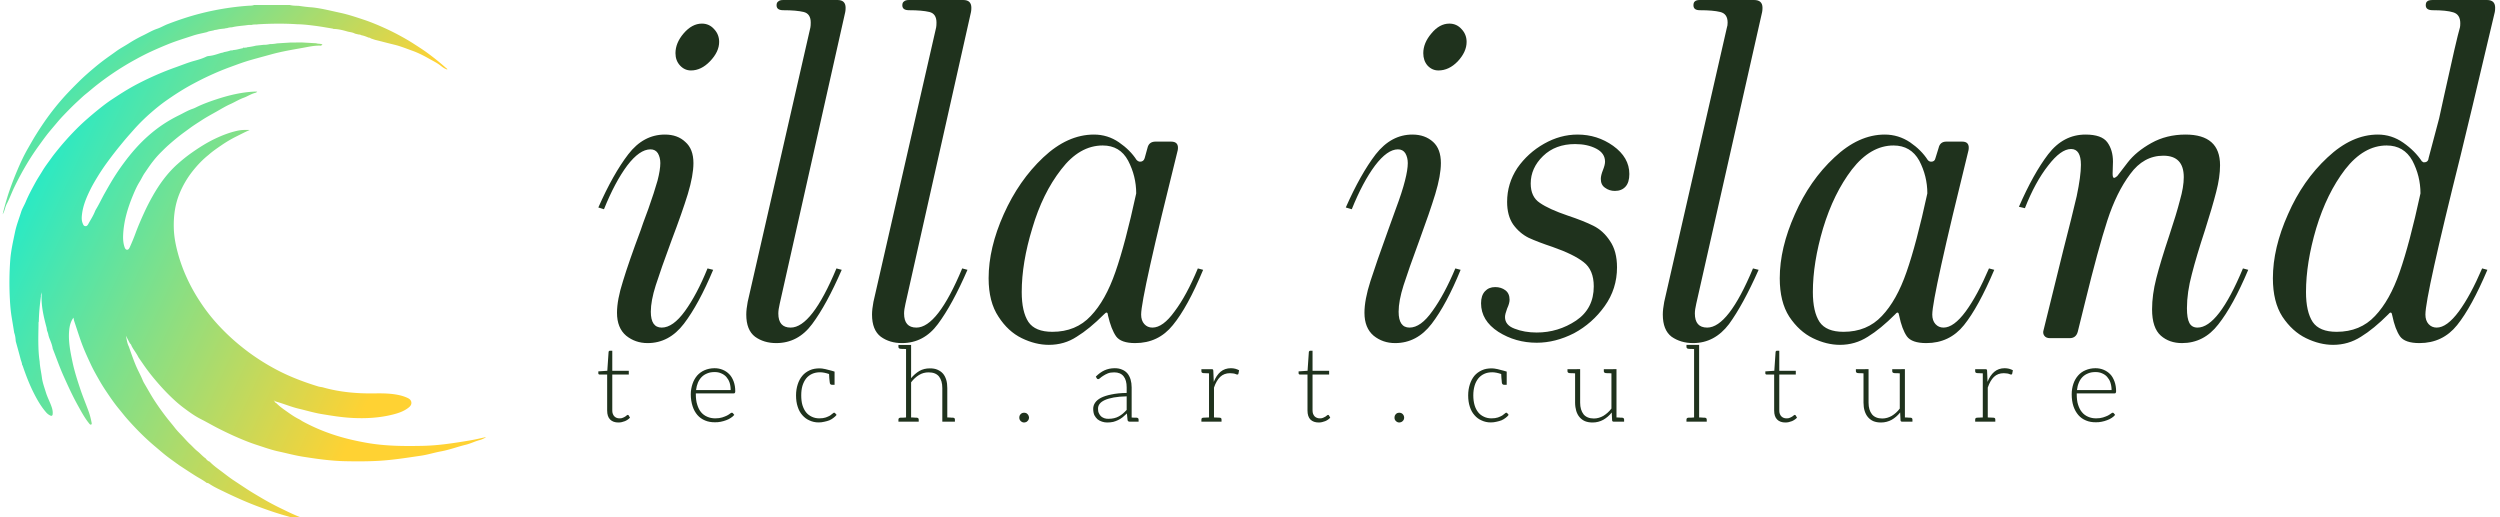 <svg data-v-423bf9ae="" xmlns="http://www.w3.org/2000/svg" viewBox="0 0 435 90" class="iconLeftSlogan"><!----><!----><!----><g data-v-423bf9ae="" id="7356788d-ac36-4254-9657-8f7c6d417592" fill="#1F321D" transform="matrix(6.129,0,0,6.129,101.597,-27.028)"><path d="M3.04 6.41L3.04 6.41Q2.86 6.41 2.73 6.27L2.73 6.27L2.73 6.27Q2.60 6.13 2.60 5.92L2.60 5.92L2.60 5.92Q2.60 5.63 2.83 5.36L2.83 5.36L2.83 5.36Q3.07 5.08 3.35 5.08L3.35 5.08L3.35 5.08Q3.56 5.08 3.70 5.24L3.70 5.24L3.70 5.24Q3.84 5.39 3.84 5.60L3.84 5.60L3.84 5.60Q3.84 5.88 3.58 6.15L3.58 6.15L3.58 6.15Q3.33 6.41 3.04 6.41L3.04 6.41ZM1.81 14.15L1.81 14.15Q1.46 14.15 1.20 13.94L1.20 13.94L1.20 13.94Q0.94 13.72 0.94 13.29L0.94 13.29L0.94 13.29Q0.94 12.92 1.11 12.39L1.11 12.39L1.11 12.39Q1.27 11.86 1.61 10.95L1.61 10.95L1.61 10.95Q1.65 10.82 1.83 10.34L1.83 10.34L1.83 10.34Q2.00 9.86 2.09 9.54L2.09 9.54L2.09 9.54Q2.17 9.23 2.17 9.04L2.17 9.04L2.17 9.04Q2.17 8.88 2.10 8.76L2.10 8.76L2.10 8.76Q2.03 8.65 1.89 8.65L1.89 8.65L1.89 8.65Q1.58 8.65 1.23 9.11L1.23 9.11L1.23 9.11Q0.88 9.58 0.57 10.35L0.57 10.35L0.41 10.30L0.41 10.30Q0.83 9.35 1.26 8.79L1.26 8.79L1.26 8.79Q1.69 8.23 2.30 8.23L2.30 8.23L2.30 8.23Q2.66 8.23 2.88 8.44L2.88 8.44L2.88 8.44Q3.11 8.64 3.11 9.04L3.11 9.04L3.11 9.04Q3.11 9.39 2.95 9.92L2.95 9.92L2.95 9.92Q2.79 10.44 2.49 11.23L2.49 11.23L2.49 11.23Q2.18 12.07 2.04 12.51L2.04 12.51L2.04 12.51Q1.90 12.95 1.90 13.26L1.90 13.26L1.90 13.26Q1.90 13.71 2.21 13.71L2.21 13.71L2.21 13.71Q2.53 13.71 2.87 13.24L2.87 13.24L2.87 13.24Q3.21 12.77 3.51 12.03L3.51 12.03L3.67 12.07L3.67 12.07Q3.26 13.05 2.84 13.60L2.84 13.60L2.84 13.60Q2.42 14.15 1.81 14.15L1.81 14.15ZM7.42 4.75L5.56 13.03L5.56 13.03Q5.52 13.20 5.52 13.31L5.52 13.31L5.52 13.31Q5.52 13.71 5.87 13.71L5.87 13.71L5.87 13.71Q6.47 13.71 7.17 12.03L7.17 12.03L7.32 12.07L7.32 12.07Q6.89 13.06 6.48 13.61L6.48 13.61L6.48 13.61Q6.08 14.15 5.46 14.15L5.46 14.15L5.46 14.15Q5.11 14.15 4.86 13.97L4.86 13.97L4.86 13.97Q4.61 13.78 4.61 13.34L4.61 13.34L4.61 13.34Q4.61 13.19 4.65 12.98L4.65 12.98L6.43 5.19L6.43 5.19Q6.44 5.14 6.44 5.05L6.44 5.05L6.44 5.05Q6.44 4.80 6.24 4.75L6.24 4.75L6.24 4.75Q6.03 4.70 5.66 4.70L5.66 4.70L5.66 4.70Q5.47 4.70 5.47 4.56L5.47 4.56L5.47 4.56Q5.47 4.48 5.52 4.45L5.52 4.45L5.52 4.45Q5.56 4.41 5.66 4.41L5.66 4.41L7.20 4.41L7.20 4.41Q7.43 4.41 7.43 4.63L7.43 4.63L7.43 4.63Q7.43 4.70 7.42 4.75L7.42 4.75ZM10.99 4.75L9.13 13.03L9.13 13.03Q9.09 13.20 9.09 13.31L9.09 13.31L9.09 13.31Q9.09 13.71 9.44 13.71L9.44 13.71L9.44 13.71Q10.04 13.71 10.74 12.03L10.74 12.03L10.89 12.07L10.89 12.07Q10.46 13.06 10.05 13.61L10.05 13.61L10.05 13.61Q9.65 14.15 9.03 14.15L9.03 14.15L9.03 14.15Q8.68 14.15 8.43 13.97L8.43 13.97L8.43 13.97Q8.18 13.78 8.18 13.34L8.18 13.34L8.18 13.34Q8.18 13.19 8.22 12.98L8.22 12.98L10.00 5.19L10.00 5.19Q10.01 5.14 10.01 5.05L10.01 5.05L10.01 5.05Q10.01 4.80 9.81 4.75L9.81 4.75L9.81 4.75Q9.60 4.70 9.23 4.70L9.23 4.70L9.23 4.70Q9.04 4.70 9.04 4.56L9.04 4.56L9.04 4.56Q9.04 4.48 9.09 4.45L9.09 4.45L9.09 4.45Q9.13 4.41 9.23 4.41L9.23 4.41L10.77 4.41L10.77 4.41Q11.00 4.41 11.00 4.63L11.00 4.63L11.00 4.63Q11.00 4.70 10.99 4.75L10.99 4.75ZM13.20 14.20L13.20 14.20Q12.82 14.20 12.43 14.01L12.43 14.01L12.43 14.01Q12.04 13.82 11.77 13.40L11.77 13.40L11.77 13.40Q11.49 12.98 11.49 12.31L11.49 12.31L11.49 12.31Q11.49 11.45 11.92 10.49L11.92 10.49L11.92 10.49Q12.35 9.53 13.04 8.88L13.04 8.88L13.04 8.88Q13.73 8.23 14.48 8.23L14.48 8.23L14.48 8.23Q14.87 8.23 15.19 8.45L15.19 8.45L15.19 8.45Q15.51 8.67 15.69 8.95L15.69 8.95L15.69 8.95Q15.74 9.00 15.79 9.00L15.79 9.00L15.79 9.00Q15.89 9.00 15.92 8.90L15.92 8.90L16.00 8.61L16.00 8.61Q16.04 8.43 16.23 8.43L16.23 8.43L16.67 8.43L16.67 8.43Q16.90 8.43 16.86 8.67L16.86 8.67L16.86 8.67Q15.82 12.84 15.82 13.34L15.82 13.34L15.82 13.34Q15.82 13.51 15.91 13.61L15.91 13.61L15.91 13.61Q16.00 13.71 16.14 13.71L16.14 13.71L16.14 13.71Q16.44 13.71 16.77 13.25L16.77 13.25L16.77 13.25Q17.11 12.80 17.43 12.03L17.43 12.03L17.58 12.07L17.58 12.07Q17.14 13.13 16.72 13.64L16.72 13.64L16.72 13.64Q16.31 14.15 15.65 14.15L15.65 14.15L15.65 14.15Q15.25 14.15 15.11 13.96L15.11 13.96L15.11 13.96Q14.97 13.76 14.88 13.37L14.88 13.37L14.88 13.37Q14.87 13.22 14.77 13.33L14.77 13.33L14.77 13.33Q14.35 13.75 13.99 13.97L13.99 13.97L13.99 13.97Q13.64 14.20 13.20 14.20L13.20 14.20ZM13.30 13.83L13.30 13.83Q13.97 13.83 14.39 13.38L14.39 13.38L14.39 13.38Q14.81 12.94 15.09 12.13L15.09 12.13L15.09 12.13Q15.37 11.33 15.68 9.90L15.68 9.90L15.68 9.90Q15.68 9.41 15.45 8.97L15.45 8.97L15.45 8.97Q15.22 8.54 14.73 8.54L14.73 8.54L14.73 8.54Q14.07 8.54 13.55 9.22L13.55 9.22L13.55 9.22Q13.02 9.90 12.73 10.89L12.73 10.89L12.73 10.89Q12.43 11.87 12.43 12.70L12.43 12.70L12.43 12.70Q12.43 13.26 12.62 13.55L12.62 13.55L12.62 13.55Q12.81 13.83 13.30 13.83L13.30 13.83ZM24.26 6.41L24.26 6.41Q24.08 6.41 23.95 6.27L23.95 6.27L23.95 6.27Q23.83 6.13 23.83 5.92L23.83 5.92L23.83 5.92Q23.83 5.63 24.06 5.36L24.06 5.36L24.06 5.36Q24.29 5.08 24.57 5.08L24.57 5.08L24.57 5.08Q24.78 5.08 24.92 5.24L24.92 5.24L24.92 5.24Q25.06 5.39 25.06 5.60L25.06 5.60L25.06 5.60Q25.06 5.88 24.81 6.15L24.81 6.15L24.81 6.15Q24.56 6.41 24.26 6.41L24.26 6.41ZM23.03 14.15L23.03 14.15Q22.68 14.15 22.42 13.94L22.42 13.94L22.42 13.94Q22.16 13.72 22.16 13.29L22.16 13.29L22.16 13.29Q22.16 12.92 22.33 12.39L22.33 12.39L22.33 12.39Q22.50 11.86 22.83 10.95L22.83 10.95L22.83 10.95Q22.88 10.82 23.05 10.34L23.05 10.34L23.05 10.34Q23.23 9.86 23.31 9.54L23.31 9.54L23.31 9.54Q23.39 9.23 23.39 9.04L23.39 9.04L23.39 9.04Q23.39 8.88 23.32 8.76L23.32 8.76L23.32 8.76Q23.25 8.65 23.11 8.65L23.11 8.65L23.11 8.65Q22.81 8.65 22.46 9.11L22.46 9.11L22.46 9.11Q22.11 9.58 21.80 10.35L21.80 10.35L21.63 10.30L21.63 10.30Q22.05 9.35 22.48 8.79L22.48 8.79L22.48 8.79Q22.92 8.23 23.52 8.23L23.52 8.23L23.52 8.23Q23.88 8.23 24.11 8.44L24.11 8.44L24.11 8.44Q24.33 8.64 24.33 9.04L24.33 9.04L24.33 9.04Q24.33 9.39 24.17 9.92L24.17 9.92L24.17 9.92Q24.01 10.44 23.72 11.23L23.72 11.23L23.72 11.23Q23.41 12.07 23.27 12.51L23.27 12.51L23.27 12.51Q23.13 12.95 23.13 13.26L23.13 13.26L23.13 13.26Q23.13 13.71 23.44 13.71L23.44 13.71L23.44 13.71Q23.76 13.71 24.09 13.24L24.09 13.24L24.09 13.24Q24.43 12.77 24.74 12.03L24.74 12.03L24.89 12.07L24.89 12.07Q24.49 13.05 24.07 13.60L24.07 13.60L24.07 13.60Q23.65 14.15 23.03 14.15L23.03 14.15ZM27.05 14.14L27.05 14.14Q26.45 14.14 25.96 13.83L25.96 13.83L25.96 13.83Q25.47 13.51 25.47 13.02L25.47 13.02L25.47 13.02Q25.47 12.80 25.58 12.68L25.58 12.68L25.58 12.68Q25.69 12.56 25.87 12.56L25.87 12.56L25.87 12.56Q26.04 12.56 26.16 12.65L26.16 12.65L26.16 12.65Q26.28 12.74 26.28 12.92L26.28 12.92L26.28 12.92Q26.28 13.02 26.21 13.17L26.21 13.17L26.21 13.17Q26.15 13.33 26.15 13.41L26.15 13.41L26.15 13.41Q26.15 13.64 26.42 13.74L26.42 13.74L26.42 13.74Q26.70 13.85 27.05 13.85L27.05 13.85L27.05 13.85Q27.66 13.85 28.17 13.51L28.17 13.51L28.17 13.51Q28.67 13.17 28.67 12.54L28.67 12.54L28.67 12.54Q28.67 12.07 28.38 11.85L28.38 11.85L28.38 11.85Q28.10 11.63 27.50 11.42L27.50 11.42L27.50 11.42Q27.08 11.28 26.82 11.16L26.82 11.16L26.82 11.16Q26.56 11.03 26.38 10.78L26.38 10.78L26.38 10.78Q26.21 10.53 26.21 10.14L26.21 10.14L26.21 10.14Q26.21 9.62 26.50 9.18L26.50 9.18L26.50 9.18Q26.80 8.75 27.26 8.49L27.26 8.49L27.26 8.49Q27.72 8.23 28.21 8.23L28.21 8.23L28.21 8.23Q28.77 8.23 29.22 8.55L29.22 8.55L29.22 8.55Q29.68 8.88 29.68 9.35L29.68 9.35L29.68 9.35Q29.68 9.59 29.57 9.71L29.57 9.71L29.57 9.71Q29.46 9.83 29.27 9.83L29.27 9.83L29.27 9.83Q29.11 9.83 28.99 9.74L28.99 9.74L28.99 9.74Q28.87 9.66 28.87 9.49L28.87 9.49L28.87 9.49Q28.87 9.39 28.93 9.24L28.93 9.24L28.93 9.24Q28.99 9.09 28.99 9.00L28.99 9.00L28.99 9.00Q28.99 8.76 28.74 8.63L28.74 8.63L28.74 8.63Q28.49 8.50 28.14 8.50L28.14 8.50L28.14 8.50Q27.58 8.50 27.23 8.84L27.23 8.84L27.23 8.84Q26.88 9.18 26.88 9.62L26.88 9.62L26.88 9.62Q26.88 10.00 27.14 10.17L27.14 10.17L27.14 10.17Q27.40 10.35 27.93 10.53L27.93 10.53L27.93 10.53Q28.38 10.68 28.66 10.82L28.66 10.82L28.66 10.82Q28.94 10.96 29.13 11.25L29.13 11.25L29.13 11.25Q29.33 11.54 29.33 12.00L29.33 12.00L29.33 12.00Q29.33 12.61 28.98 13.10L28.98 13.10L28.98 13.10Q28.63 13.59 28.11 13.87L28.11 13.87L28.11 13.87Q27.58 14.14 27.05 14.14L27.05 14.14ZM33.45 4.75L31.58 13.03L31.58 13.03Q31.54 13.20 31.54 13.31L31.54 13.31L31.54 13.31Q31.54 13.71 31.89 13.71L31.89 13.71L31.89 13.71Q32.49 13.71 33.19 12.03L33.19 12.03L33.35 12.07L33.35 12.07Q32.91 13.06 32.51 13.61L32.51 13.61L32.51 13.61Q32.10 14.15 31.49 14.15L31.49 14.15L31.49 14.15Q31.14 14.15 30.88 13.97L30.88 13.97L30.88 13.97Q30.63 13.78 30.63 13.34L30.63 13.34L30.63 13.34Q30.63 13.19 30.67 12.98L30.67 12.98L32.45 5.19L32.45 5.19Q32.47 5.14 32.47 5.05L32.47 5.05L32.47 5.05Q32.47 4.80 32.26 4.75L32.26 4.75L32.26 4.75Q32.06 4.70 31.68 4.70L31.68 4.70L31.68 4.70Q31.50 4.70 31.50 4.56L31.50 4.56L31.50 4.56Q31.50 4.48 31.54 4.45L31.54 4.45L31.54 4.45Q31.58 4.41 31.68 4.41L31.68 4.41L33.22 4.41L33.22 4.41Q33.46 4.41 33.46 4.63L33.46 4.63L33.46 4.63Q33.46 4.70 33.45 4.75L33.45 4.75ZM35.66 14.20L35.66 14.20Q35.28 14.20 34.89 14.01L34.89 14.01L34.89 14.01Q34.50 13.82 34.22 13.40L34.22 13.40L34.22 13.40Q33.95 12.98 33.95 12.31L33.95 12.31L33.95 12.31Q33.95 11.45 34.38 10.49L34.38 10.49L34.38 10.49Q34.80 9.53 35.50 8.88L35.50 8.88L35.50 8.88Q36.19 8.23 36.93 8.23L36.93 8.23L36.93 8.23Q37.32 8.23 37.65 8.45L37.65 8.45L37.65 8.45Q37.97 8.67 38.15 8.95L38.15 8.95L38.15 8.95Q38.19 9.00 38.25 9.00L38.25 9.00L38.25 9.00Q38.35 9.00 38.37 8.90L38.37 8.90L38.46 8.61L38.46 8.61Q38.50 8.43 38.68 8.43L38.68 8.43L39.13 8.43L39.13 8.43Q39.35 8.43 39.31 8.67L39.31 8.67L39.31 8.67Q38.28 12.84 38.28 13.34L38.28 13.34L38.28 13.34Q38.28 13.51 38.37 13.61L38.37 13.61L38.37 13.61Q38.46 13.71 38.60 13.71L38.60 13.71L38.60 13.71Q38.89 13.71 39.23 13.25L39.23 13.25L39.23 13.25Q39.56 12.80 39.89 12.03L39.89 12.03L40.04 12.07L40.04 12.07Q39.59 13.13 39.18 13.64L39.18 13.64L39.18 13.64Q38.77 14.15 38.11 14.15L38.11 14.15L38.11 14.15Q37.70 14.15 37.56 13.96L37.56 13.96L37.56 13.96Q37.42 13.76 37.34 13.37L37.34 13.37L37.34 13.37Q37.32 13.22 37.23 13.33L37.23 13.33L37.23 13.33Q36.81 13.75 36.45 13.97L36.45 13.97L36.45 13.97Q36.09 14.20 35.66 14.20L35.66 14.20ZM35.76 13.83L35.76 13.83Q36.43 13.83 36.85 13.38L36.85 13.38L36.85 13.38Q37.27 12.94 37.55 12.13L37.55 12.13L37.55 12.13Q37.83 11.33 38.14 9.90L38.14 9.90L38.14 9.90Q38.14 9.41 37.91 8.97L37.91 8.97L37.91 8.97Q37.67 8.54 37.18 8.54L37.18 8.54L37.18 8.54Q36.53 8.54 36.00 9.22L36.00 9.22L36.00 9.22Q35.48 9.90 35.18 10.89L35.18 10.89L35.18 10.89Q34.89 11.87 34.89 12.70L34.89 12.70L34.89 12.70Q34.89 13.26 35.08 13.55L35.08 13.55L35.08 13.55Q35.27 13.83 35.76 13.83L35.76 13.83ZM45.37 14.15L45.37 14.15Q45.01 14.15 44.77 13.94L44.77 13.94L44.77 13.94Q44.52 13.72 44.52 13.19L44.52 13.19L44.52 13.19Q44.52 12.78 44.64 12.31L44.64 12.31L44.64 12.31Q44.76 11.84 45.01 11.09L45.01 11.09L45.01 11.09Q45.21 10.49 45.31 10.10L45.31 10.10L45.31 10.10Q45.42 9.72 45.42 9.44L45.42 9.44L45.42 9.44Q45.42 8.83 44.84 8.83L44.84 8.83L44.84 8.83Q44.28 8.83 43.90 9.35L43.90 9.35L43.90 9.35Q43.51 9.87 43.25 10.67L43.25 10.67L43.25 10.67Q42.99 11.47 42.62 12.98L42.62 12.98L42.41 13.83L42.41 13.83Q42.36 14.01 42.18 14.01L42.18 14.01L41.62 14.01L41.62 14.01Q41.51 14.01 41.46 13.94L41.46 13.94L41.46 13.94Q41.41 13.87 41.44 13.78L41.44 13.78L41.44 13.78Q41.54 13.36 42 11.51L42 11.51L42 11.51Q42.25 10.54 42.38 9.98L42.38 9.98L42.38 9.98Q42.50 9.41 42.50 9.09L42.50 9.09L42.50 9.09Q42.50 8.64 42.22 8.64L42.22 8.64L42.22 8.64Q41.93 8.64 41.57 9.11L41.57 9.11L41.57 9.11Q41.20 9.58 40.91 10.32L40.91 10.32L40.74 10.28L40.74 10.28Q41.15 9.34 41.57 8.79L41.57 8.79L41.57 8.79Q42 8.23 42.63 8.23L42.63 8.23L42.63 8.23Q43.09 8.23 43.25 8.45L43.25 8.45L43.25 8.45Q43.41 8.67 43.41 9.00L43.41 9.00L43.40 9.34L43.40 9.34Q43.40 9.46 43.44 9.46L43.44 9.46L43.44 9.46Q43.47 9.46 43.53 9.41L43.53 9.41L43.53 9.41Q43.58 9.34 43.83 9.02L43.83 9.02L43.83 9.02Q44.07 8.71 44.50 8.47L44.50 8.47L44.50 8.47Q44.93 8.23 45.47 8.23L45.47 8.23L45.47 8.23Q46.45 8.23 46.45 9.10L46.45 9.10L46.45 9.10Q46.45 9.44 46.34 9.86L46.34 9.86L46.34 9.86Q46.23 10.29 46.02 10.95L46.02 10.95L46.02 10.95Q45.78 11.68 45.65 12.19L45.65 12.19L45.65 12.19Q45.51 12.71 45.51 13.16L45.51 13.16L45.51 13.16Q45.51 13.45 45.58 13.58L45.58 13.58L45.58 13.58Q45.65 13.71 45.81 13.71L45.81 13.71L45.81 13.71Q46.40 13.71 47.10 12.03L47.10 12.03L47.25 12.07L47.25 12.07Q46.82 13.09 46.40 13.62L46.40 13.62L46.40 13.62Q45.99 14.15 45.37 14.15L45.37 14.15ZM49.66 14.20L49.66 14.20Q49.28 14.20 48.89 14.01L48.89 14.01L48.89 14.01Q48.50 13.82 48.22 13.40L48.22 13.40L48.22 13.40Q47.95 12.98 47.95 12.31L47.95 12.31L47.95 12.31Q47.95 11.45 48.38 10.49L48.38 10.49L48.38 10.49Q48.80 9.53 49.50 8.88L49.50 8.88L49.50 8.88Q50.19 8.23 50.93 8.23L50.93 8.23L50.93 8.23Q51.32 8.23 51.65 8.46L51.65 8.46L51.65 8.46Q51.98 8.69 52.18 8.99L52.18 8.99L52.23 9.02L52.23 9.02Q52.36 9.02 52.37 8.90L52.37 8.90L52.67 7.77L52.81 7.13L52.81 7.13Q53.17 5.49 53.26 5.19L53.26 5.19L53.26 5.19Q53.27 5.15 53.27 5.07L53.27 5.07L53.27 5.07Q53.27 4.82 53.07 4.76L53.07 4.76L53.07 4.76Q52.88 4.70 52.49 4.70L52.49 4.70L52.49 4.70Q52.29 4.70 52.29 4.56L52.29 4.56L52.29 4.56Q52.29 4.48 52.33 4.45L52.33 4.45L52.33 4.45Q52.37 4.41 52.49 4.41L52.49 4.41L54.03 4.41L54.03 4.41Q54.26 4.41 54.26 4.63L54.26 4.63L54.26 4.63Q54.26 4.70 54.25 4.75L54.25 4.75L53.62 7.41L53.28 8.82L53.28 8.82Q52.28 12.82 52.28 13.34L52.28 13.34L52.28 13.34Q52.28 13.51 52.37 13.61L52.37 13.61L52.37 13.61Q52.46 13.71 52.60 13.71L52.60 13.71L52.60 13.71Q52.89 13.71 53.23 13.25L53.23 13.25L53.23 13.25Q53.56 12.80 53.89 12.03L53.89 12.03L54.04 12.07L54.04 12.07Q53.59 13.13 53.18 13.64L53.18 13.64L53.18 13.64Q52.77 14.15 52.11 14.15L52.11 14.15L52.11 14.15Q51.70 14.15 51.56 13.96L51.56 13.96L51.56 13.96Q51.42 13.76 51.34 13.37L51.34 13.37L51.34 13.37Q51.32 13.22 51.23 13.33L51.23 13.33L51.23 13.33Q50.81 13.75 50.45 13.97L50.45 13.97L50.45 13.97Q50.09 14.20 49.66 14.20L49.66 14.20ZM49.76 13.83L49.76 13.83Q50.43 13.83 50.85 13.38L50.85 13.38L50.85 13.38Q51.27 12.94 51.55 12.13L51.55 12.13L51.55 12.13Q51.83 11.33 52.14 9.90L52.14 9.90L52.14 9.90Q52.14 9.41 51.91 8.97L51.91 8.97L51.91 8.97Q51.67 8.54 51.18 8.54L51.18 8.54L51.18 8.54Q50.53 8.54 50.00 9.22L50.00 9.22L50.00 9.22Q49.48 9.90 49.18 10.89L49.18 10.89L49.18 10.89Q48.89 11.87 48.89 12.70L48.89 12.70L48.89 12.70Q48.89 13.26 49.08 13.55L49.08 13.55L49.08 13.55Q49.27 13.83 49.76 13.83L49.76 13.83Z"></path></g><defs data-v-423bf9ae=""><linearGradient data-v-423bf9ae="" gradientTransform="rotate(25)" id="9b652543-1373-4305-b5fa-13e88c8dcbe2" x1="0%" y1="0%" x2="100%" y2="0%"><stop data-v-423bf9ae="" offset="0%" style="stop-color: rgb(0, 238, 225); stop-opacity: 1;"></stop><stop data-v-423bf9ae="" offset="100%" style="stop-color: rgb(255, 210, 51); stop-opacity: 1;"></stop></linearGradient></defs><g data-v-423bf9ae="" id="671e3eaf-9bd3-4ac8-954d-68a7679cd3bc" transform="matrix(1.004,0,0,1.004,-9.096,-4.021)" stroke="none" fill="url(#9b652543-1373-4305-b5fa-13e88c8dcbe2)"><path d="M63.163 5.283c1.626.171 3.202.587 4.796.926 1.42.301 2.788.76 4.155 1.215 1.193.397 2.358.883 3.509 1.4.858.386 1.701.802 2.525 1.244.855.459 1.704.939 2.525 1.467.79.509 1.585 1.01 2.345 1.56a42.842 42.842 0 0 1 3.364 2.709c.077.069.211.106.19.253-.477-.14-.867-.448-1.245-.74-.585-.451-1.243-.761-1.875-1.122-.934-.534-1.897-1.026-2.906-1.388-1.054-.378-2.091-.806-3.19-1.068-1.101-.263-2.195-.563-3.296-.829l-.732-.245c-.104-.086-.218-.146-.359-.135-.007-.016-.019-.02-.035-.012-.395-.157-.785-.328-1.209-.397-.011-.016-.025-.021-.043-.013a.736.736 0 0 0-.373-.115l-.13-.015-.559-.135c-.012-.017-.027-.021-.046-.013-.402-.236-.871-.244-1.306-.368-.775-.222-1.561-.426-2.378-.44l-.03-.013-.033.004c-.052-.021-.103-.053-.157-.061-.984-.159-1.965-.339-2.953-.467-1.033-.133-2.068-.261-3.112-.277-2.304-.151-4.608-.123-6.912.013-.021.001-.041.018-.062.027-.324-.003-.648-.009-.964.076l-.136.007c-.334-.033-.662.037-.989.075-.758.089-1.523.141-2.267.327l-.03-.004-.027.014a2.215 2.215 0 0 0-.769.129l-.269.032c-.039-.014-.066-.006-.08.034l.005-.002c-.484.068-.976.084-1.45.216l-.033-.002-.029.017c-.191.019-.383.033-.559.123l-.131.018c-.322.08-.662.096-.961.263-.819.2-1.655.347-2.453.611-1.457.482-2.927.925-4.355 1.505-.966.392-1.925.806-2.869 1.24-.904.415-1.792.875-2.668 1.356a47.99 47.99 0 0 0-3.961 2.41 47.985 47.985 0 0 0-3.233 2.387c-.485.394-.963.809-1.454 1.199-.485.385-.937.831-1.399 1.253-.845.772-1.644 1.591-2.434 2.413-.406.422-.807.869-1.188 1.325-.439.525-.889 1.046-1.325 1.574-.627.759-1.195 1.566-1.775 2.363a42.278 42.278 0 0 0-2.137 3.238 51.148 51.148 0 0 0-2.192 4.086c-.446.931-.794 1.905-1.272 2.816-.299.57-.339 1.226-.709 1.805a48.364 48.364 0 0 1 1.019-3.628 53.637 53.637 0 0 1 1.568-4.113c.54-1.279 1.134-2.538 1.828-3.74.446-.772.878-1.553 1.354-2.31a57.9 57.9 0 0 1 1.508-2.299 43.8 43.8 0 0 1 3.713-4.638 71.07 71.07 0 0 1 2.152-2.207c.913-.91 1.883-1.752 2.866-2.575.486-.407.992-.807 1.504-1.191.714-.537 1.453-1.04 2.174-1.566.683-.498 1.442-.889 2.154-1.348a24.503 24.503 0 0 1 2.581-1.436c.779-.378 1.525-.832 2.36-1.113.625-.21 1.203-.566 1.825-.804 1.822-.698 3.671-1.323 5.561-1.808a46.95 46.95 0 0 1 8.356-1.372c.347-.025.706.005 1.041-.129h6.214c.477.119.963.129 1.451.134.022.01.044.012.067.005.78.115 1.56.225 2.349.269z"></path><path d="M45.212 30.841c-1.029.819-1.928 1.766-2.744 2.793a16.098 16.098 0 0 0-2.288 3.895c-.788 1.913-1.05 3.903-1 5.962.04 1.673.383 3.274.843 4.872a27.149 27.149 0 0 0 1.406 3.769c.384.842.807 1.669 1.27 2.477.451.786.937 1.548 1.446 2.291.9 1.312 1.904 2.55 2.999 3.708a36.651 36.651 0 0 0 3.601 3.345c.562.453 1.13.899 1.714 1.318a39.053 39.053 0 0 0 2.781 1.828c1.191.709 2.42 1.36 3.686 1.926 1.718.769 3.489 1.403 5.289 1.955.24.073.496.095.744.141 2.978.857 6.027 1.112 9.11 1.062 1.473-.024 2.943.003 4.384.352.41.099.815.244 1.201.415.352.156.672.401.701.825.029.419-.246.691-.561.93-.794.603-1.708.903-2.663 1.144-2.322.586-4.677.709-7.054.584-1.794-.094-3.561-.382-5.331-.679-1.32-.222-2.59-.61-3.886-.913-1.325-.31-2.571-.847-3.874-1.213-.103-.029-.199-.117-.319-.052.019-.125-.059-.13-.155-.13.039.073.088.114.159.127.015.214.225.241.341.358.494.498 1.066.906 1.633 1.306.718.507 1.435 1.024 2.231 1.412.236.115.446.282.678.408a32.567 32.567 0 0 0 5.038 2.194c1.979.673 4.013 1.147 6.075 1.509 3.213.564 6.449.582 9.696.512 2.783-.06 5.514-.496 8.247-.958.794-.134 1.574-.324 2.359-.491.086-.018.169-.06.297.005-.357.154-.676.343-1.021.43-.838.212-1.61.618-2.445.82-1.448.35-2.843.884-4.318 1.154-1.16.212-2.296.578-3.466.749-2.455.358-4.906.756-7.39.892-1.944.106-3.887.104-5.831.059-2.442-.056-4.853-.401-7.263-.782-1.388-.22-2.737-.591-4.106-.883-1.331-.284-2.603-.745-3.887-1.162-1.382-.448-2.726-1.014-4.057-1.609a63.6 63.6 0 0 1-2.63-1.268c-.983-.496-1.932-1.06-2.917-1.555-1.028-.516-1.959-1.173-2.878-1.863a21.575 21.575 0 0 1-1.619-1.322 34.972 34.972 0 0 1-2.161-2.145 45.982 45.982 0 0 1-1.446-1.65 33.481 33.481 0 0 1-1.932-2.539c-.284-.415-.576-.825-.856-1.243-.335-.714-.867-1.31-1.21-2.02v-.003c-.033-.177-.171-.283-.28-.41v-.003l-.676-1.289c.151.637.203 1.295.511 1.879.383 1.103.762 2.205 1.215 3.286.368.879.844 1.702 1.198 2.584.106.263.259.509.404.755.576.976 1.119 1.975 1.748 2.916a43.49 43.49 0 0 0 2.255 3.113c.377.468.774.93 1.141 1.41.341.446.744.863 1.142 1.273.517.534.99 1.114 1.537 1.613.421.385.789.825 1.238 1.179.503.395.911.9 1.445 1.26.174.258.398.457.693.567.689.72 1.512 1.277 2.299 1.876.591.45 1.18.907 1.798 1.319.762.508 1.528 1.011 2.292 1.515.824.543 1.677 1.037 2.523 1.539a46.452 46.452 0 0 0 3.506 1.881c1.051.506 2.096 1.032 3.189 1.448.148.056.269.155.397.25.292.217.688.187 1.018.338.206.094.429.148.706.24-.173.103-.284.049-.396.027-1.5-.292-2.962-.722-4.429-1.144a59.468 59.468 0 0 1-3.91-1.299 55.082 55.082 0 0 1-3.446-1.378 79.046 79.046 0 0 1-2.774-1.276c-.924-.454-1.874-.867-2.74-1.437-.151-.1-.304-.212-.499-.218l-.138-.054.003.004-.071-.074.003.002c-.559-.408-1.176-.724-1.761-1.089-1.013-.631-2.005-1.297-3.005-1.949l.002.002c-.027-.068-.085-.095-.149-.114-.665-.488-1.343-.96-1.992-1.469-.62-.486-1.21-1.011-1.815-1.516-1.783-1.49-3.413-3.137-4.947-4.877-.46-.521-.885-1.079-1.33-1.614-.823-.987-1.548-2.044-2.258-3.106a29.223 29.223 0 0 1-1.113-1.774c-.545-.956-1.099-1.911-1.562-2.904-.459-.984-.918-1.971-1.323-2.984-.584-1.462-1.026-2.967-1.535-4.452-.069-.201-.101-.414-.163-.673-.499.703-.67 1.456-.739 2.24-.161 1.834.195 3.611.568 5.392.342 1.632.854 3.212 1.378 4.787.431 1.293.964 2.552 1.429 3.834.222.614.383 1.249.505 1.893.025.132.081.309-.067.374-.159.07-.265-.084-.36-.201-.792-.974-1.371-2.078-1.977-3.17-.915-1.648-1.693-3.362-2.462-5.077-.664-1.482-1.201-3.021-1.794-4.535.009-.041-.009-.063-.049-.07l-.002-.002c-.092-.705-.375-1.349-.633-2.001l-.089-.294-.035-.118c-.035-.317-.175-.602-.266-.902l-.014-.134c-.016-.101-.024-.203-.05-.301-.433-1.624-.829-3.255-.863-4.949v-1.18c-.035.238-.146.463-.109.704-.199 1.459-.34 2.923-.369 4.397-.067.117-.047.246-.048.37-.016 1.145-.053 2.29-.033 3.434.019 1.041.068 2.083.23 3.115.042.933.269 1.841.385 2.764.111.884.428 1.711.685 2.557.285.937.772 1.79 1.06 2.722.109.353.162.716.119 1.088-.031.272-.187.325-.413.221a2.16 2.16 0 0 1-.729-.565c-.848-.974-1.489-2.082-2.073-3.226-.768-1.503-1.377-3.071-1.921-4.666-.041-.121-.078-.24-.16-.34-.012-.338-.172-.637-.253-.957-.265-1.043-.561-2.078-.844-3.115l-.009-.071c-.032-.476-.087-.947-.258-1.397-.142-.873-.281-1.746-.428-2.618-.182-1.079-.272-2.166-.327-3.258a53.468 53.468 0 0 1 .069-6.758c.122-1.617.49-3.198.817-4.786.25-1.211.701-2.35 1.067-3.519.186-.596.539-1.138.78-1.719.475-1.147 1.066-2.231 1.657-3.32.388-.715.84-1.387 1.256-2.081.469-.783 1.035-1.509 1.565-2.255.391-.552.821-1.073 1.244-1.595.422-.521.864-1.034 1.314-1.536a44.458 44.458 0 0 1 2.295-2.398c.449-.431.914-.86 1.389-1.271a64.955 64.955 0 0 1 1.758-1.482c.809-.653 1.631-1.298 2.5-1.866.641-.419 1.28-.845 1.933-1.248a38.604 38.604 0 0 1 2.657-1.513 52.387 52.387 0 0 1 6.362-2.768c1.121-.392 2.221-.853 3.377-1.164.677-.182 1.371-.393 2.017-.711.217-.106.488-.101.734-.147.627-.09 1.22-.309 1.822-.494.016.009.028.005.037-.01a1.29 1.29 0 0 0 .489-.139l.13-.018c.331-.066.661-.137.979-.258l.129-.016a.58.58 0 0 0 .348-.055l.135-.013c.501-.037.974-.215 1.468-.291.043-.007.076-.076.114-.116.141.002.283.051.421-.013a.381.381 0 0 0 .273-.055h.002a12.26 12.26 0 0 0 1.52-.275l.068-.007 1.178-.13a.061.061 0 0 0 .065-.005c.362.008.717-.036 1.069-.121.015.012.028.011.038-.006a6.653 6.653 0 0 0 1.274-.132l.02.013.021-.011 2.239-.139 1.969-.015 2.417.135.068.004c.344.129.733.045 1.076.207-.043.132-.173.131-.233.211-1.092-.058-2.15.196-3.209.385-1.809.323-3.621.625-5.398 1.115-1.183.326-2.369.642-3.55.978-1.305.372-2.571.853-3.839 1.319a47.114 47.114 0 0 0-3.267 1.363c-.994.453-1.964.949-2.924 1.461-.835.445-1.654.927-2.459 1.435-.737.465-1.458.953-2.17 1.451-.955.668-1.856 1.409-2.736 2.177a33.635 33.635 0 0 0-2.321 2.24c-.403.427-.79.88-1.184 1.32-.418.467-.832.944-1.226 1.425-.433.529-.874 1.059-1.297 1.599a69.575 69.575 0 0 0-1.553 2.055 36.199 36.199 0 0 0-1.547 2.312c-.467.763-.924 1.535-1.316 2.333-.653 1.327-1.232 2.694-1.42 4.184-.069.548-.113 1.104.11 1.634.087.206.157.449.427.49.277.043.433-.159.539-.357.39-.726.857-1.41 1.158-2.184.078-.201.194-.389.304-.576.499-.849.914-1.743 1.399-2.601.422-.745.844-1.493 1.287-2.225a38.808 38.808 0 0 1 1.928-2.879c1.258-1.71 2.635-3.323 4.224-4.737a24.118 24.118 0 0 1 2.62-2.044 24.623 24.623 0 0 1 2.829-1.622c.778-.384 1.527-.836 2.357-1.116.346-.117.669-.301 1.003-.454 1.034-.472 2.106-.859 3.182-1.21 2.131-.696 4.308-1.218 6.564-1.313.126-.005.252-.001.423-.001-.115.171-.279.206-.414.242-.674.179-1.249.581-1.896.814-.823.297-1.563.762-2.357 1.119-.823.369-1.598.846-2.386 1.291-.858.484-1.73.951-2.553 1.49-.689.451-1.391.883-2.055 1.374-.626.463-1.263.912-1.875 1.393a43.52 43.52 0 0 0-1.864 1.568c-.447.393-.862.82-1.283 1.233a16.804 16.804 0 0 0-1.423 1.617c-.506.643-.948 1.323-1.41 1.992-.32.463-.541.98-.838 1.456-.469.749-.832 1.561-1.168 2.37-.928 2.235-1.623 4.539-1.715 6.983-.023.622.018 1.243.197 1.845.079.265.181.596.47.624.279.027.426-.296.528-.527.325-.733.64-1.473.915-2.227.454-1.24.98-2.45 1.527-3.649.442-.968.928-1.919 1.453-2.85 1.18-2.09 2.564-4.017 4.363-5.617a26.947 26.947 0 0 1 2.415-1.928c1.303-.917 2.649-1.771 4.095-2.458 1.239-.588 2.512-1.075 3.85-1.371.693-.153 1.408-.156 2.126-.126-.757.321-1.476.705-2.206 1.065-.923.455-1.811.974-2.665 1.56-.776.53-1.549 1.057-2.253 1.681z"></path></g><!----><g data-v-423bf9ae="" id="459ab2de-9061-4ab5-9fa8-ad4fa91b919e" fill="#1F321D" transform="matrix(1.312,0,0,1.312,103.795,55.239)"><path d="M2.91 13.93C3.21 13.93 3.49 13.86 3.77 13.75C4.03 13.64 4.26 13.48 4.44 13.29L4.26 12.98C4.21 12.94 4.19 12.92 4.14 12.92C4.12 12.92 4.06 12.94 4.00 12.99C3.95 13.05 3.88 13.09 3.79 13.15C3.71 13.20 3.60 13.26 3.47 13.31C3.35 13.37 3.22 13.38 3.05 13.38C2.91 13.38 2.77 13.36 2.66 13.31C2.55 13.27 2.45 13.20 2.37 13.12C2.28 13.03 2.21 12.92 2.16 12.78C2.10 12.64 2.09 12.49 2.09 12.29L2.09 7.57L4.28 7.57L4.28 7.07L2.09 7.07L2.09 4.41L1.76 4.41C1.71 4.41 1.68 4.44 1.65 4.47C1.62 4.49 1.60 4.54 1.60 4.58L1.43 7.07L0.24 7.15L0.24 7.41C0.24 7.46 0.25 7.49 0.28 7.52C0.31 7.55 0.36 7.57 0.42 7.57L1.41 7.57L1.41 12.33C1.41 12.88 1.54 13.27 1.81 13.54C2.07 13.80 2.44 13.93 2.91 13.93ZM15.65 6.73C15.16 6.73 14.71 6.83 14.32 7.00C13.93 7.17 13.61 7.41 13.34 7.71C13.08 8.02 12.87 8.39 12.73 8.81C12.59 9.23 12.50 9.69 12.50 10.19C12.50 10.78 12.59 11.31 12.74 11.77C12.89 12.24 13.10 12.61 13.38 12.94C13.66 13.26 14 13.50 14.39 13.66C14.78 13.83 15.22 13.90 15.69 13.90C15.96 13.90 16.23 13.89 16.48 13.83C16.73 13.78 16.98 13.71 17.21 13.62C17.43 13.54 17.64 13.44 17.82 13.31C18.00 13.19 18.16 13.06 18.27 12.92L18.09 12.70C18.06 12.66 18.00 12.63 17.95 12.63C17.91 12.63 17.82 12.66 17.72 12.74C17.63 12.82 17.49 12.91 17.30 13.01C17.14 13.10 16.91 13.17 16.66 13.26C16.41 13.34 16.10 13.38 15.75 13.38C15.36 13.38 15.01 13.31 14.69 13.17C14.36 13.03 14.10 12.84 13.87 12.57C13.65 12.31 13.48 11.97 13.36 11.58C13.23 11.19 13.17 10.71 13.17 10.19L13.17 10.07L18.20 10.07C18.27 10.07 18.31 10.05 18.34 10.01C18.37 9.97 18.40 9.90 18.40 9.80C18.40 9.31 18.33 8.88 18.19 8.50C18.05 8.12 17.86 7.78 17.61 7.53C17.37 7.28 17.08 7.08 16.74 6.94C16.41 6.80 16.04 6.73 15.65 6.73ZM15.67 7.24C15.99 7.24 16.27 7.29 16.53 7.41C16.80 7.52 17.02 7.67 17.21 7.88C17.39 8.09 17.54 8.33 17.64 8.62C17.74 8.92 17.79 9.25 17.79 9.63L13.20 9.63C13.24 9.27 13.33 8.93 13.45 8.64C13.58 8.34 13.75 8.09 13.96 7.88C14.17 7.67 14.42 7.52 14.70 7.41C14.98 7.29 15.30 7.24 15.67 7.24ZM31.65 12.70C31.63 12.66 31.57 12.63 31.51 12.63C31.46 12.63 31.40 12.66 31.32 12.74C31.23 12.82 31.11 12.91 30.97 13.01C30.83 13.10 30.63 13.17 30.41 13.26C30.18 13.34 29.89 13.38 29.55 13.38C29.19 13.38 28.85 13.31 28.56 13.17C28.27 13.03 28.01 12.85 27.80 12.59C27.59 12.33 27.43 12.01 27.31 11.63C27.20 11.26 27.15 10.82 27.15 10.33C27.15 9.86 27.20 9.44 27.31 9.06C27.43 8.68 27.59 8.36 27.80 8.09C28.01 7.83 28.28 7.62 28.59 7.48C28.90 7.34 29.25 7.27 29.65 7.27C30.00 7.27 30.39 7.35 30.84 7.50C30.86 7.69 30.86 7.87 30.87 8.04C30.88 8.20 30.90 8.33 30.91 8.43C30.93 8.53 30.93 8.58 30.93 8.60C30.94 8.82 31.04 8.93 31.23 8.93L31.57 8.93L31.57 7.18L31.21 7.07C30.97 7.00 30.67 6.92 30.35 6.85C30.03 6.78 29.78 6.75 29.61 6.75C29.11 6.75 28.67 6.82 28.28 7.00C27.89 7.18 27.55 7.42 27.29 7.74C27.02 8.06 26.82 8.44 26.68 8.88C26.54 9.31 26.46 9.80 26.46 10.33C26.46 10.89 26.53 11.40 26.68 11.84C26.82 12.29 27.03 12.66 27.30 12.96C27.57 13.27 27.89 13.51 28.25 13.66C28.62 13.83 29.01 13.92 29.46 13.92C29.72 13.92 29.97 13.89 30.21 13.83C30.45 13.78 30.67 13.72 30.88 13.64C31.09 13.55 31.26 13.44 31.43 13.31C31.60 13.19 31.72 13.06 31.84 12.92ZM47.26 13.29L47.18 13.29L47.08 13.29C47.04 13.29 46.97 13.27 46.87 13.27C46.77 13.27 46.65 13.26 46.52 13.26L46.52 9.37C46.52 8.96 46.48 8.60 46.38 8.27C46.28 7.95 46.14 7.67 45.95 7.45C45.75 7.22 45.51 7.06 45.22 6.93C44.93 6.80 44.59 6.75 44.21 6.75C43.69 6.75 43.23 6.86 42.81 7.10C42.41 7.34 42.04 7.66 41.72 8.05L41.72 3.64L41.05 3.64L40.04 3.64L40.04 3.91C40.04 4.06 40.14 4.14 40.32 4.16L40.39 4.16C40.42 4.16 40.46 4.17 40.50 4.17L40.71 4.17C40.81 4.17 40.92 4.19 41.05 4.19L41.05 13.26C40.89 13.26 40.75 13.29 40.64 13.29L40.40 13.29L40.32 13.29C40.14 13.30 40.04 13.38 40.04 13.54L40.04 13.82L41.05 13.82L41.72 13.82L42.73 13.82L42.73 13.54C42.73 13.38 42.63 13.30 42.45 13.29L42.38 13.29L42.27 13.29C42.22 13.29 42.15 13.27 42.06 13.27C41.96 13.27 41.85 13.26 41.72 13.26L41.72 8.60C42.03 8.19 42.38 7.87 42.77 7.63C43.16 7.39 43.58 7.28 44.04 7.28C44.66 7.28 45.12 7.46 45.42 7.83C45.71 8.20 45.86 8.71 45.86 9.37L45.86 13.82L46.52 13.82L47.53 13.82L47.53 13.54C47.53 13.38 47.45 13.30 47.26 13.29ZM56.07 13.29C56.07 13.47 56.13 13.61 56.25 13.73C56.38 13.86 56.53 13.93 56.71 13.93C56.80 13.93 56.88 13.90 56.97 13.87C57.05 13.85 57.11 13.79 57.16 13.73C57.22 13.68 57.27 13.62 57.30 13.54C57.33 13.45 57.36 13.38 57.36 13.29C57.36 13.20 57.33 13.12 57.30 13.03C57.27 12.95 57.22 12.88 57.16 12.82C57.11 12.77 57.05 12.71 56.97 12.68C56.88 12.66 56.80 12.63 56.71 12.63C56.62 12.63 56.53 12.66 56.45 12.68C56.36 12.71 56.31 12.77 56.25 12.82C56.20 12.88 56.14 12.95 56.11 13.03C56.08 13.12 56.07 13.20 56.07 13.29ZM71.61 13.29L71.51 13.29L71.29 13.29C71.19 13.29 71.08 13.27 70.97 13.27L70.97 9.28C70.97 8.89 70.92 8.55 70.83 8.23C70.73 7.91 70.59 7.64 70.41 7.42C70.22 7.20 69.99 7.03 69.71 6.92C69.43 6.79 69.10 6.73 68.73 6.73C68.22 6.73 67.77 6.83 67.37 7.01C66.96 7.20 66.58 7.48 66.22 7.84L66.33 8.05C66.37 8.13 66.44 8.18 66.54 8.18C66.61 8.18 66.71 8.12 66.81 8.02C66.91 7.92 67.05 7.84 67.21 7.73C67.38 7.62 67.56 7.52 67.80 7.42C68.04 7.32 68.32 7.28 68.66 7.28C69.20 7.28 69.62 7.45 69.90 7.80C70.18 8.15 70.31 8.64 70.31 9.28L70.31 10.01C69.52 10.02 68.85 10.09 68.29 10.21C67.73 10.32 67.27 10.47 66.91 10.65C66.54 10.84 66.29 11.06 66.12 11.31C65.95 11.56 65.87 11.83 65.87 12.12C65.87 12.45 65.93 12.73 66.02 12.95C66.14 13.17 66.28 13.36 66.44 13.50C66.61 13.64 66.82 13.75 67.05 13.82C67.27 13.89 67.49 13.93 67.73 13.93C68.01 13.93 68.28 13.90 68.52 13.85C68.75 13.79 68.96 13.71 69.17 13.61C69.38 13.51 69.58 13.38 69.78 13.23C69.96 13.08 70.14 12.91 70.34 12.73L70.43 13.62C70.46 13.75 70.56 13.82 70.70 13.82L70.71 13.82L70.97 13.82L71.89 13.82L71.89 13.54C71.89 13.38 71.79 13.30 71.61 13.29ZM70.31 12.26C70.14 12.43 69.99 12.60 69.82 12.74C69.65 12.88 69.47 13.01 69.27 13.12C69.08 13.23 68.87 13.30 68.64 13.36C68.42 13.41 68.17 13.44 67.90 13.44C67.72 13.44 67.54 13.43 67.37 13.37C67.20 13.31 67.06 13.24 66.93 13.13C66.81 13.02 66.70 12.88 66.63 12.71C66.54 12.54 66.51 12.35 66.51 12.11C66.51 11.86 66.58 11.63 66.74 11.44C66.89 11.24 67.12 11.09 67.42 10.95C67.73 10.81 68.12 10.70 68.60 10.61C69.08 10.53 69.65 10.47 70.31 10.46ZM84.71 6.80C84.53 6.76 84.35 6.73 84.14 6.73C83.59 6.73 83.13 6.89 82.75 7.21C82.38 7.53 82.08 7.98 81.86 8.54L81.80 7.07C81.80 6.99 81.77 6.93 81.75 6.90C81.72 6.87 81.66 6.86 81.58 6.86L81.23 6.86L81.23 6.86L80.22 6.86L80.22 7.13C80.22 7.31 80.32 7.36 80.49 7.38C80.57 7.38 80.65 7.38 81.23 7.41L81.23 13.26C80.65 13.29 80.57 13.29 80.49 13.29C80.32 13.30 80.22 13.36 80.22 13.54L80.22 13.82L81.23 13.82L81.89 13.82L81.89 13.82L82.89 13.82L82.89 13.54C82.89 13.36 82.80 13.30 82.63 13.29C82.54 13.29 82.46 13.29 81.89 13.26L81.89 9.30C82.10 8.68 82.38 8.20 82.71 7.88C83.05 7.56 83.48 7.39 84.01 7.39C84.15 7.39 84.28 7.41 84.39 7.42C84.50 7.43 84.62 7.45 84.69 7.48C84.77 7.50 84.81 7.53 84.87 7.55C84.92 7.56 84.97 7.57 84.99 7.57C85.08 7.57 85.12 7.53 85.13 7.46L85.22 7.00C85.06 6.92 84.90 6.85 84.71 6.80ZM95.79 13.93C96.08 13.93 96.36 13.86 96.64 13.75C96.91 13.64 97.13 13.48 97.31 13.29L97.13 12.98C97.09 12.94 97.06 12.92 97.02 12.92C96.99 12.92 96.94 12.94 96.88 12.99C96.82 13.05 96.75 13.09 96.67 13.15C96.59 13.20 96.47 13.26 96.35 13.31C96.22 13.37 96.10 13.38 95.93 13.38C95.79 13.38 95.65 13.36 95.54 13.31C95.42 13.27 95.33 13.20 95.24 13.12C95.16 13.03 95.09 12.92 95.03 12.78C94.98 12.64 94.96 12.49 94.96 12.29L94.96 7.57L97.16 7.57L97.16 7.07L94.96 7.07L94.96 4.41L94.64 4.41C94.58 4.41 94.56 4.44 94.53 4.47C94.50 4.49 94.47 4.54 94.47 4.58L94.30 7.07L93.11 7.15L93.11 7.41C93.11 7.46 93.13 7.49 93.16 7.52C93.18 7.55 93.24 7.57 93.30 7.57L94.29 7.57L94.29 12.33C94.29 12.88 94.42 13.27 94.68 13.54C94.95 13.80 95.31 13.93 95.79 13.93ZM105.83 13.29C105.83 13.47 105.88 13.61 106.01 13.73C106.13 13.86 106.29 13.93 106.47 13.93C106.55 13.93 106.64 13.90 106.72 13.87C106.81 13.85 106.86 13.79 106.92 13.73C106.97 13.68 107.03 13.62 107.06 13.54C107.09 13.45 107.11 13.38 107.11 13.29C107.11 13.20 107.09 13.12 107.06 13.03C107.03 12.95 106.97 12.88 106.92 12.82C106.86 12.77 106.81 12.71 106.72 12.68C106.64 12.66 106.55 12.63 106.47 12.63C106.37 12.63 106.29 12.66 106.20 12.68C106.12 12.71 106.06 12.77 106.01 12.82C105.95 12.88 105.90 12.95 105.87 13.03C105.84 13.12 105.83 13.20 105.83 13.29ZM120.79 12.70C120.76 12.66 120.71 12.63 120.65 12.63C120.60 12.63 120.54 12.66 120.46 12.74C120.37 12.82 120.25 12.91 120.11 13.01C119.97 13.10 119.77 13.17 119.55 13.26C119.32 13.34 119.03 13.38 118.69 13.38C118.33 13.38 117.99 13.31 117.70 13.17C117.40 13.03 117.15 12.85 116.94 12.59C116.73 12.33 116.56 12.01 116.45 11.63C116.34 11.26 116.28 10.82 116.28 10.33C116.28 9.86 116.34 9.44 116.45 9.06C116.56 8.68 116.73 8.36 116.94 8.09C117.15 7.83 117.42 7.62 117.73 7.48C118.03 7.34 118.38 7.27 118.79 7.27C119.14 7.27 119.53 7.35 119.98 7.50C119.99 7.69 119.99 7.87 120.01 8.04C120.02 8.20 120.04 8.33 120.05 8.43C120.06 8.53 120.06 8.58 120.06 8.60C120.08 8.82 120.18 8.93 120.37 8.93L120.71 8.93L120.71 7.18L120.34 7.07C120.11 7.00 119.81 6.92 119.49 6.85C119.17 6.78 118.92 6.75 118.75 6.75C118.24 6.75 117.81 6.82 117.42 7.00C117.03 7.18 116.69 7.42 116.42 7.74C116.16 8.06 115.96 8.44 115.82 8.88C115.68 9.31 115.60 9.80 115.60 10.33C115.60 10.89 115.67 11.40 115.82 11.84C115.96 12.29 116.17 12.66 116.44 12.96C116.70 13.27 117.03 13.51 117.39 13.66C117.75 13.83 118.15 13.92 118.59 13.92C118.86 13.92 119.11 13.89 119.35 13.83C119.59 13.78 119.81 13.72 120.02 13.64C120.23 13.55 120.40 13.44 120.57 13.31C120.74 13.19 120.86 13.06 120.97 12.92ZM136.00 13.29L135.93 13.29L135.81 13.29C135.77 13.29 135.70 13.27 135.60 13.27C135.51 13.27 135.39 13.26 135.27 13.26L135.27 6.85L134.60 6.86L133.59 6.86L133.59 7.13C133.59 7.28 133.69 7.36 133.87 7.38L133.94 7.38C133.97 7.38 134.01 7.39 134.05 7.39L134.26 7.39C134.36 7.39 134.47 7.41 134.60 7.41L134.60 12.08C134.29 12.49 133.92 12.81 133.53 13.05C133.14 13.27 132.72 13.40 132.27 13.40C131.66 13.40 131.19 13.20 130.90 12.84C130.61 12.46 130.45 11.96 130.45 11.30L130.45 6.85L129.78 6.86L128.77 6.86L128.77 7.13C128.77 7.28 128.87 7.36 129.05 7.38L129.12 7.38C129.15 7.38 129.19 7.39 129.23 7.39L129.44 7.39C129.54 7.39 129.65 7.41 129.78 7.41L129.78 11.30C129.78 11.70 129.84 12.07 129.93 12.39C130.03 12.71 130.17 12.99 130.37 13.22C130.56 13.44 130.79 13.62 131.08 13.75C131.38 13.87 131.71 13.93 132.10 13.93C132.62 13.93 133.10 13.80 133.52 13.57C133.94 13.33 134.32 13.01 134.64 12.60L134.69 13.64C134.69 13.76 134.78 13.82 134.90 13.82L135.27 13.82L136.28 13.82L136.28 13.54C136.28 13.38 136.18 13.30 136.00 13.29ZM146.96 13.29L146.89 13.29L146.78 13.29C146.73 13.29 146.66 13.27 146.57 13.27C146.47 13.27 146.36 13.26 146.23 13.26L146.23 3.63L145.56 3.63L144.55 3.63L144.55 3.91C144.55 4.06 144.65 4.14 144.83 4.16L144.90 4.16C144.93 4.16 144.97 4.17 145.01 4.17L145.22 4.17C145.32 4.17 145.43 4.19 145.56 4.19L145.56 13.26C145.40 13.26 145.26 13.29 145.15 13.29L144.91 13.29L144.83 13.29C144.65 13.30 144.55 13.38 144.55 13.54L144.55 13.82L145.56 13.82L146.23 13.82L147.24 13.82L147.24 13.54C147.24 13.38 147.14 13.30 146.96 13.29ZM157.68 13.93C157.98 13.93 158.26 13.86 158.54 13.75C158.80 13.64 159.03 13.48 159.21 13.29L159.03 12.98C158.98 12.94 158.96 12.92 158.91 12.92C158.89 12.92 158.83 12.94 158.77 12.99C158.72 13.05 158.65 13.09 158.56 13.15C158.48 13.20 158.37 13.26 158.24 13.31C158.12 13.37 157.99 13.38 157.82 13.38C157.68 13.38 157.54 13.36 157.43 13.31C157.32 13.27 157.22 13.20 157.14 13.12C157.05 13.03 156.98 12.92 156.93 12.78C156.87 12.64 156.86 12.49 156.86 12.29L156.86 7.57L159.05 7.57L159.05 7.07L156.86 7.07L156.86 4.41L156.53 4.41C156.48 4.41 156.45 4.44 156.42 4.47C156.39 4.49 156.37 4.54 156.37 4.58L156.20 7.07L155.01 7.15L155.01 7.41C155.01 7.46 155.02 7.49 155.05 7.52C155.08 7.55 155.13 7.57 155.19 7.57L156.18 7.57L156.18 12.33C156.18 12.88 156.31 13.27 156.58 13.54C156.84 13.80 157.21 13.93 157.68 13.93ZM174.24 13.29L174.17 13.29L174.06 13.29C174.02 13.29 173.95 13.27 173.85 13.27C173.75 13.27 173.64 13.26 173.52 13.26L173.52 6.85L172.84 6.86L171.84 6.86L171.84 7.13C171.84 7.28 171.93 7.36 172.12 7.38L172.19 7.38C172.21 7.38 172.26 7.39 172.30 7.39L172.51 7.39C172.61 7.39 172.72 7.41 172.84 7.41L172.84 12.08C172.54 12.49 172.17 12.81 171.78 13.05C171.39 13.27 170.97 13.40 170.52 13.40C169.90 13.40 169.44 13.20 169.15 12.84C168.85 12.46 168.70 11.96 168.70 11.30L168.70 6.85L168.03 6.86L167.02 6.86L167.02 7.13C167.02 7.28 167.12 7.36 167.30 7.38L167.37 7.38C167.40 7.38 167.44 7.39 167.48 7.39L167.69 7.39C167.79 7.39 167.90 7.41 168.03 7.41L168.03 11.30C168.03 11.70 168.08 12.07 168.18 12.39C168.28 12.71 168.42 12.99 168.62 13.22C168.81 13.44 169.04 13.62 169.33 13.75C169.62 13.87 169.96 13.93 170.35 13.93C170.87 13.93 171.35 13.80 171.77 13.57C172.19 13.33 172.56 13.01 172.89 12.60L172.94 13.64C172.94 13.76 173.03 13.82 173.15 13.82L173.52 13.82L174.52 13.82L174.52 13.54C174.52 13.38 174.43 13.30 174.24 13.29ZM187.33 6.80C187.15 6.76 186.97 6.73 186.76 6.73C186.21 6.73 185.75 6.89 185.37 7.21C185.00 7.53 184.70 7.98 184.48 8.54L184.42 7.07C184.42 6.99 184.39 6.93 184.37 6.90C184.34 6.87 184.28 6.86 184.20 6.86L183.85 6.86L183.85 6.86L182.84 6.86L182.84 7.13C182.84 7.31 182.94 7.36 183.11 7.38C183.19 7.38 183.27 7.38 183.85 7.41L183.85 13.26C183.27 13.29 183.19 13.29 183.11 13.29C182.94 13.30 182.84 13.36 182.84 13.54L182.84 13.82L183.85 13.82L184.51 13.82L184.51 13.82L185.51 13.82L185.51 13.54C185.51 13.36 185.42 13.30 185.25 13.29C185.16 13.29 185.08 13.29 184.51 13.26L184.51 9.30C184.72 8.68 185.00 8.20 185.33 7.88C185.67 7.56 186.10 7.39 186.63 7.39C186.77 7.39 186.90 7.41 187.01 7.42C187.12 7.43 187.24 7.45 187.31 7.48C187.39 7.50 187.43 7.53 187.49 7.55C187.54 7.56 187.59 7.57 187.61 7.57C187.70 7.57 187.74 7.53 187.75 7.46L187.84 7.00C187.68 6.92 187.52 6.85 187.33 6.80ZM198.79 6.73C198.30 6.73 197.85 6.83 197.46 7.00C197.06 7.17 196.74 7.41 196.48 7.71C196.21 8.02 196.00 8.39 195.86 8.81C195.72 9.23 195.64 9.69 195.64 10.19C195.64 10.78 195.72 11.31 195.87 11.77C196.03 12.24 196.24 12.61 196.52 12.94C196.80 13.26 197.13 13.50 197.53 13.66C197.92 13.83 198.35 13.90 198.83 13.90C199.09 13.90 199.36 13.89 199.61 13.83C199.86 13.78 200.12 13.71 200.34 13.62C200.56 13.54 200.77 13.44 200.96 13.31C201.14 13.19 201.29 13.06 201.40 12.92L201.22 12.70C201.19 12.66 201.14 12.63 201.08 12.63C201.04 12.63 200.96 12.66 200.86 12.74C200.76 12.82 200.62 12.91 200.44 13.01C200.27 13.10 200.05 13.17 199.79 13.26C199.54 13.34 199.23 13.38 198.88 13.38C198.49 13.38 198.14 13.31 197.82 13.17C197.50 13.03 197.23 12.84 197.01 12.57C196.78 12.31 196.62 11.97 196.49 11.58C196.36 11.19 196.31 10.71 196.31 10.19L196.31 10.07L201.33 10.07C201.40 10.07 201.45 10.05 201.47 10.01C201.50 9.97 201.53 9.90 201.53 9.80C201.53 9.31 201.46 8.88 201.32 8.50C201.18 8.12 201.00 7.78 200.75 7.53C200.51 7.28 200.21 7.08 199.88 6.94C199.54 6.80 199.18 6.73 198.79 6.73ZM198.80 7.24C199.12 7.24 199.40 7.29 199.67 7.41C199.93 7.52 200.16 7.67 200.34 7.88C200.52 8.09 200.68 8.33 200.77 8.62C200.87 8.92 200.93 9.25 200.93 9.63L196.34 9.63C196.38 9.27 196.46 8.93 196.59 8.64C196.71 8.34 196.88 8.09 197.09 7.88C197.30 7.67 197.55 7.52 197.83 7.41C198.11 7.29 198.44 7.24 198.80 7.24Z"></path></g></svg>